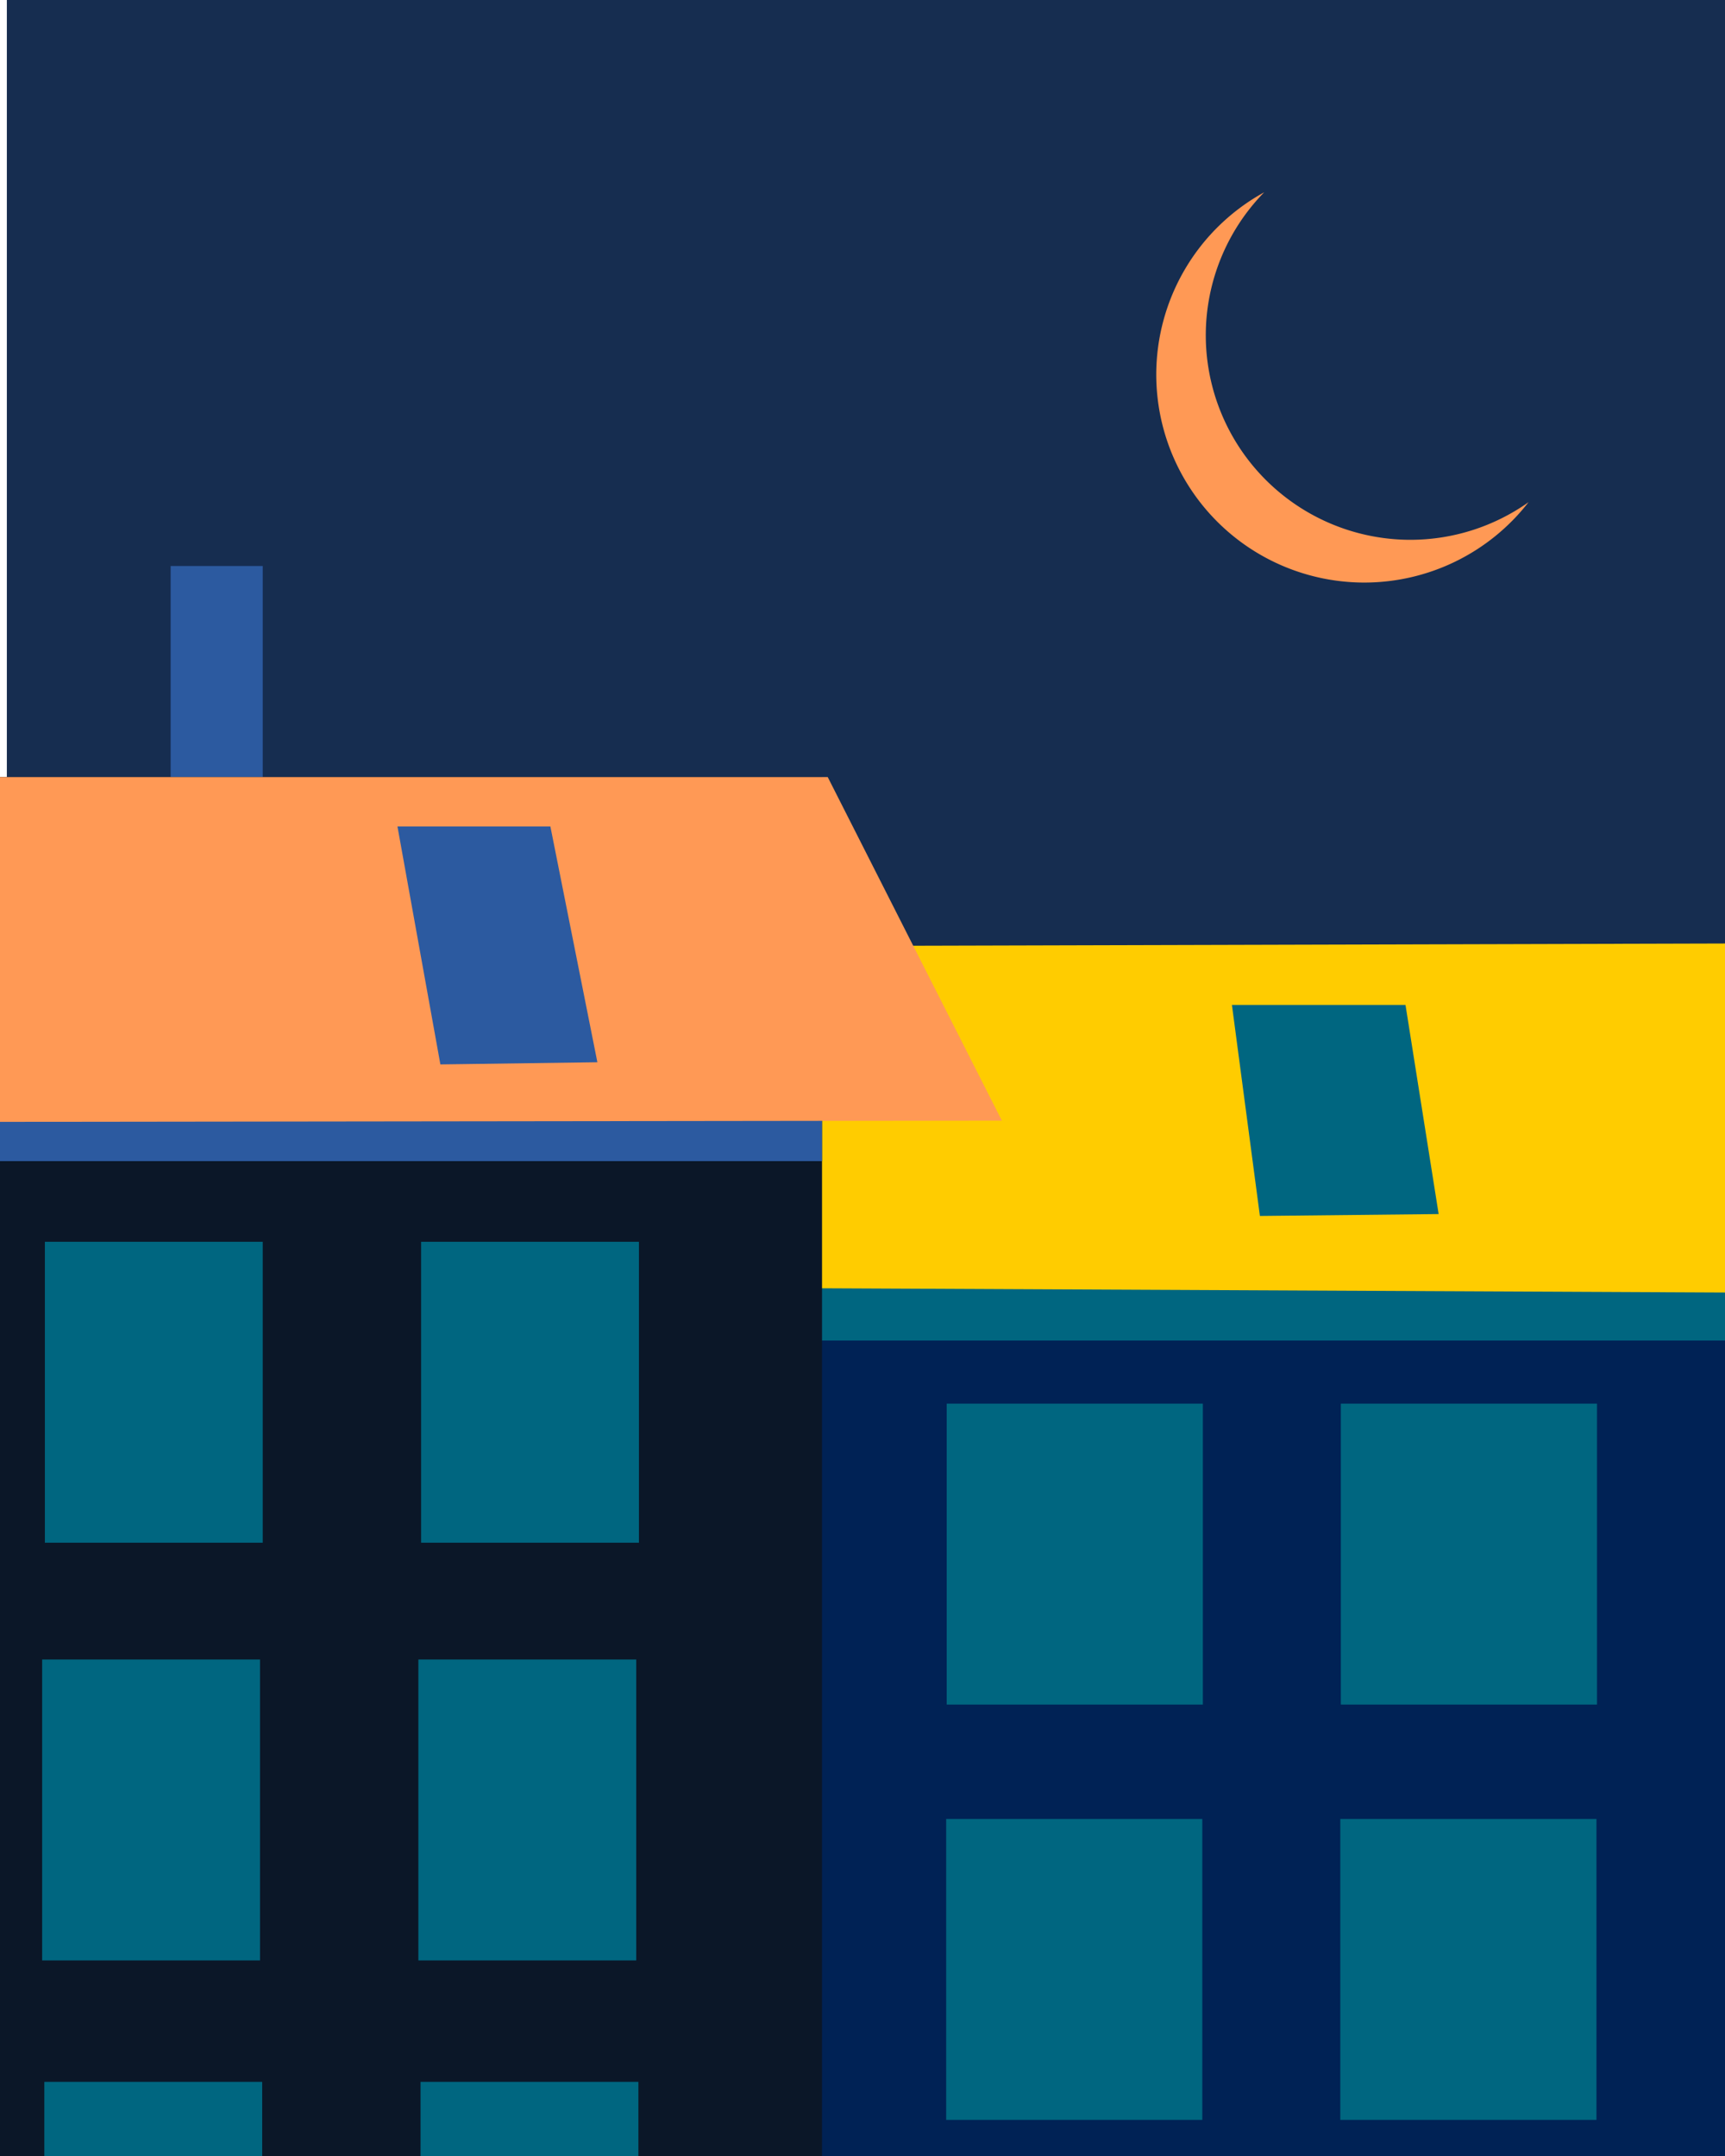 <?xml version="1.0" encoding="UTF-8" standalone="no"?>
<!-- Created with Inkscape (http://www.inkscape.org/) -->

<svg
   width="24"
   height="30"
   viewBox="0 0 6.35 7.938"
   version="1.1"
   id="svg5"
   inkscape:version="1.1.1 (3bf5ae0d25, 2021-09-20)"
   sodipodi:docname="toits.svg"
   xmlns:inkscape="http://www.inkscape.org/namespaces/inkscape"
   xmlns:sodipodi="http://sodipodi.sourceforge.net/DTD/sodipodi-0.dtd"
   xmlns="http://www.w3.org/2000/svg"
   xmlns:svg="http://www.w3.org/2000/svg">
  <sodipodi:namedview
     id="namedview7"
     pagecolor="#ffffff"
     bordercolor="#cccccc"
     borderopacity="1"
     inkscape:pageshadow="0"
     inkscape:pageopacity="1"
     inkscape:pagecheckerboard="0"
     inkscape:document-units="mm"
     showgrid="false"
     units="px"
     inkscape:zoom="16"
     inkscape:cx="6.0625"
     inkscape:cy="17.125"
     inkscape:window-width="1920"
     inkscape:window-height="986"
     inkscape:window-x="-11"
     inkscape:window-y="1609"
     inkscape:window-maximized="1"
     inkscape:current-layer="layer3" />
  <defs
     id="defs2" />
  <g
     inkscape:label="Background"
     inkscape:groupmode="layer"
     id="layer1">
    <rect
       style="fill:#162d50;stroke:#4d4d4d;stroke-width:0"
       id="rect843"
       width="6.391"
       height="8.02"
       x="0.025"
       y="-0.025" />
  </g>
  <g
     inkscape:groupmode="layer"
     id="layer2"
     inkscape:label="House1"
     style="display:inline">
    <rect
       style="fill:#002255;stroke:#4d4d4d;stroke-width:0"
       id="rect971"
       width="3.407"
       height="3.316"
       x="3.01"
       y="4.68" />
    <path
       id="rect5850"
       style="fill:#006680;stroke:#4d4d4d;stroke-width:0;fill-opacity:1"
       d="M 11.375 17.688 L 11.375 18.625 L 24.25 18.625 L 24.25 17.688 L 11.375 17.688 z "
       transform="scale(0.265)" />
    <path
       id="rect1072-4"
       style="fill:#ffcc00;stroke:#4d4d4d;stroke-width:0;fill-opacity:1"
       d="m 2.999,3.483 3.655,-0.01 0.583,1.29 -4.262,-0.02 z"
       sodipodi:nodetypes="ccccc" />
  </g>
  <g
     inkscape:groupmode="layer"
     id="layer3"
     inkscape:label="House2"
     style="display:inline">
    <rect
       style="fill:#2c5aa0;fill-opacity:1;stroke:#4d4d4d;stroke-width:0;stroke-miterlimit:4;stroke-dasharray:none"
       id="rect41159"
       width="0.339"
       height="1.009"
       x="0.628"
       y="2.084" />
    <rect
       style="fill:#0b1728;stroke:#4d4d4d;stroke-width:0"
       id="rect969"
       width="3.423"
       height="5.474"
       x="-0.397"
       y="2.861" />
    <path
       id="rect901"
       style="fill:#2c5aa0;fill-opacity:1;stroke:#4d4d4d;stroke-width:0"
       d="M -0.397,3.812 V 4.275 H 3.026 V 3.812 Z" />
    <path
       id="rect1072"
       style="fill:#ff9955;stroke:#4d4d4d;stroke-width:0;fill-opacity:1"
       d="M -0.397,2.861 H 3.047 l 0.641,1.265 -4.105,0.005 z"
       sodipodi:nodetypes="ccccc" />
  </g>
  <g
     inkscape:groupmode="layer"
     id="layer4"
     inkscape:label="Moon"
     style="display:inline">
    <path
       id="path1976"
       style="fill:#ff9955;stroke:#4d4d4d;stroke-width:0"
       d="M 17.561,2.672 A 2.891,2.891 0 0 0 16.062,5.203 2.891,2.891 0 0 0 18.953,8.094 2.891,2.891 0 0 0 21.234,6.977 2.844,2.844 0 0 1 19.594,7.5 2.844,2.844 0 0 1 16.75,4.656 2.844,2.844 0 0 1 17.561,2.672 Z"
       transform="scale(0.265)" />
    <path
       style="fill:#2c5aa0;fill-opacity:1;stroke:#000000;stroke-width:0;stroke-linecap:butt;stroke-linejoin:miter;stroke-miterlimit:4;stroke-dasharray:none;stroke-opacity:1"
       d="M 2.026,3.043 2.199,3.911 1.621,3.919 1.463,3.043 Z"
       id="path8531"
       sodipodi:nodetypes="ccccc" />
    <path
       style="fill:#006680;fill-opacity:1;stroke:#000000;stroke-width:0;stroke-linecap:butt;stroke-linejoin:miter;stroke-miterlimit:4;stroke-dasharray:none;stroke-opacity:1"
       d="M 5.174,3.7 5.296,4.47 4.638,4.477 4.535,3.7 Z"
       id="path8531-3"
       sodipodi:nodetypes="ccccc" />
    <rect
       style="fill:#006680;fill-opacity:1;stroke:#4d4d4d;stroke-width:0;stroke-miterlimit:4;stroke-dasharray:none"
       id="rect33339"
       width="0.802"
       height="1.108"
       x="0.165"
       y="4.572" />
    <rect
       style="fill:#006680;fill-opacity:1;stroke:#4d4d4d;stroke-width:0;stroke-miterlimit:4;stroke-dasharray:none"
       id="rect33339-7"
       width="0.943"
       height="1.108"
       x="3.485"
       y="5.168" />
    <rect
       style="fill:#006680;fill-opacity:1;stroke:#4d4d4d;stroke-width:0;stroke-miterlimit:4;stroke-dasharray:none"
       id="rect33339-7-8"
       width="0.943"
       height="1.108"
       x="4.936"
       y="5.168" />
    <rect
       style="fill:#006680;fill-opacity:1;stroke:#4d4d4d;stroke-width:0;stroke-miterlimit:4;stroke-dasharray:none"
       id="rect33339-7-7"
       width="0.943"
       height="1.108"
       x="3.483"
       y="6.697" />
    <rect
       style="fill:#006680;fill-opacity:1;stroke:#4d4d4d;stroke-width:0;stroke-miterlimit:4;stroke-dasharray:none"
       id="rect33339-7-8-5"
       width="0.943"
       height="1.108"
       x="4.934"
       y="6.697" />
    <rect
       style="fill:#006680;fill-opacity:1;stroke:#4d4d4d;stroke-width:0;stroke-miterlimit:4;stroke-dasharray:none"
       id="rect33339-3"
       width="0.802"
       height="1.108"
       x="1.55"
       y="4.572" />
    <rect
       style="fill:#006680;fill-opacity:1;stroke:#4d4d4d;stroke-width:0;stroke-miterlimit:4;stroke-dasharray:none"
       id="rect33339-6"
       width="0.802"
       height="1.108"
       x="0.155"
       y="6.11" />
    <rect
       style="fill:#006680;fill-opacity:1;stroke:#4d4d4d;stroke-width:0;stroke-miterlimit:4;stroke-dasharray:none"
       id="rect33339-3-7"
       width="0.802"
       height="1.108"
       x="1.54"
       y="6.11" />
    <rect
       style="fill:#006680;fill-opacity:1;stroke:#4d4d4d;stroke-width:0;stroke-miterlimit:4;stroke-dasharray:none"
       id="rect33339-6-1"
       width="0.802"
       height="1.108"
       x="0.163"
       y="7.665" />
    <rect
       style="fill:#006680;fill-opacity:1;stroke:#4d4d4d;stroke-width:0;stroke-miterlimit:4;stroke-dasharray:none"
       id="rect33339-3-7-4"
       width="0.802"
       height="1.108"
       x="1.548"
       y="7.665" />
  </g>
</svg>
